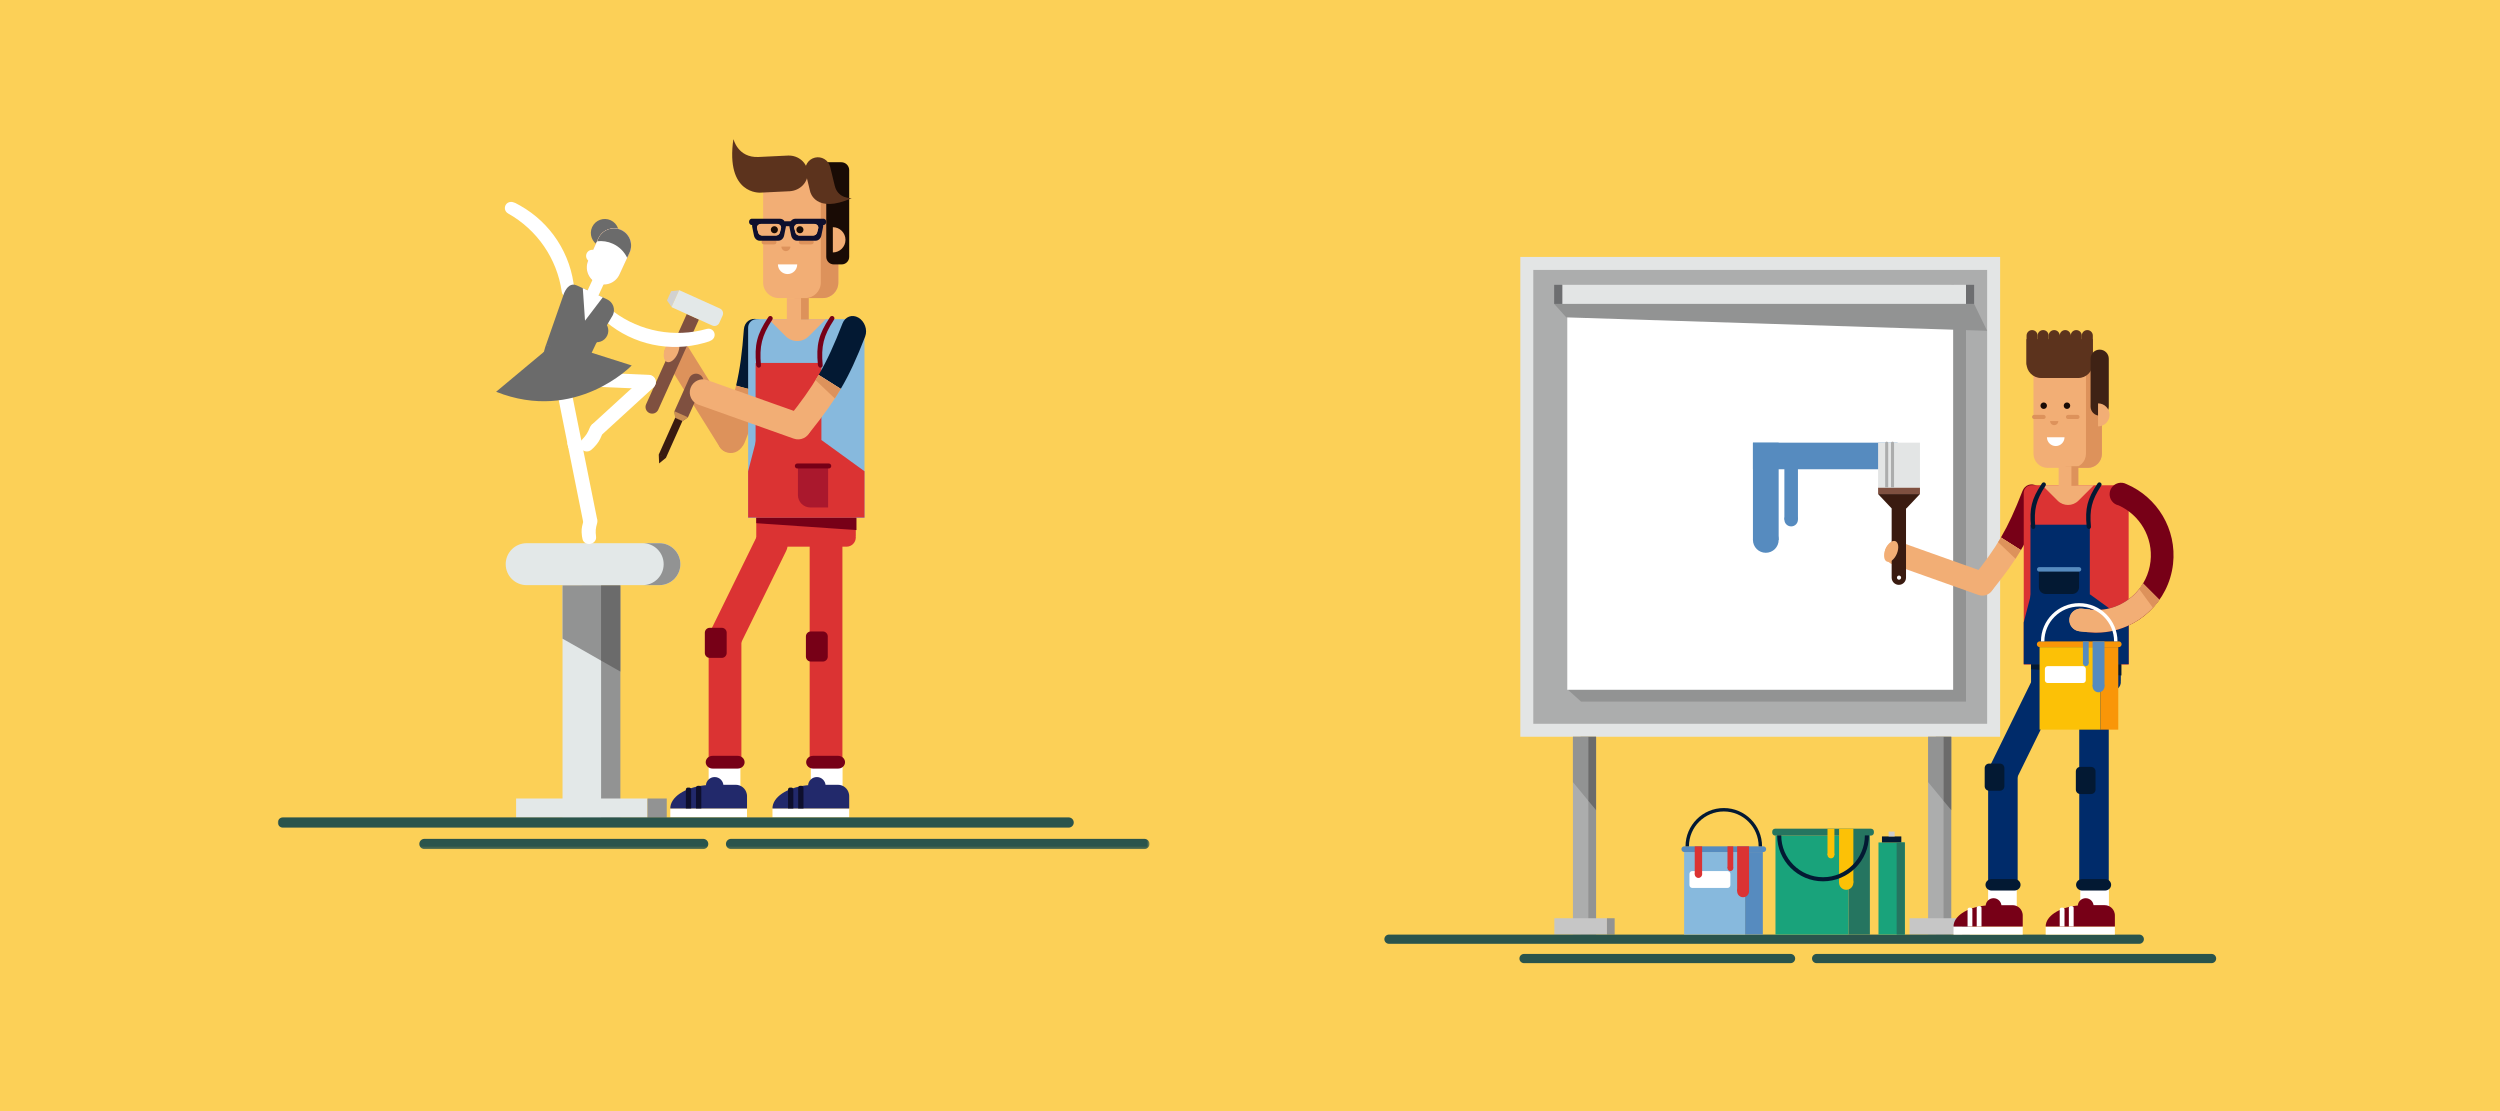 <svg xmlns="http://www.w3.org/2000/svg" xmlns:xlink="http://www.w3.org/1999/xlink" width="1080" height="480" viewBox="0 0 1080 480">
    <defs>
        <path id="mdrg7wikma" d="M0 306.806L376.582 306.806 376.582 0 0 0z"/>
    </defs>
    <g fill="none" fill-rule="evenodd">
        <g>
            <path fill="#FCD057" d="M0 0H1080V480H0z"/>
            <g>
                <path fill="#E3E5E5" d="M89.775 207.277L297.052 207.277 297.052 0 89.775 0z" transform="translate(567 111)"/>
                <path fill="#ACADAD" d="M95.383 201.671L291.444 201.671 291.444 5.61 95.383 5.61z" transform="translate(567 111)"/>
                <path fill="#929393" d="M282.311 192.078L115.994 192.078 110.527 187.141 110.527 20.294 277.056 12.041 282.311 20.294z" transform="translate(567 111)"/>
                <path fill="#FFF" d="M110.067 186.985L276.76 186.985 276.76 20.292 110.067 20.292z" transform="translate(567 111)"/>
                <path fill="#E3E5E5" d="M107.902 20.294L282.31 20.294 282.31 12.041 107.902 12.041z" transform="translate(567 111)"/>
                <path fill="#929393" d="M285.82 20.294L104.395 20.294 109.626 26.103 291.445 31.908z" transform="translate(567 111)"/>
                <path fill="#6D6E70" d="M104.394 20.294L107.902 20.294 107.902 12.041 104.394 12.041zM282.312 20.294L285.821 20.294 285.821 12.041 282.312 12.041z" transform="translate(567 111)"/>
                <path fill="#929393" d="M115.84 292.738L122.513 292.738 122.513 207.279 115.84 207.279z" transform="translate(567 111)"/>
                <path fill="#ACADAD" d="M112.504 292.738L119.177 292.738 119.177 207.279 112.504 207.279z" transform="translate(567 111)"/>
                <path fill="#929393" d="M119.169 207.278L119.169 234.961 115.836 230.914 112.503 226.89 112.503 207.278z" transform="translate(567 111)"/>
                <path fill="#6B6B6B" d="M122.503 207.278L122.503 238.987 119.169 234.961 119.169 207.278z" transform="translate(567 111)"/>
                <path fill="#C6C6C6" d="M104.472 292.738L127.199 292.738 127.199 285.682 104.472 285.682z" transform="translate(567 111)"/>
                <path fill="#929393" d="M127.199 292.738L130.536 292.738 130.536 285.682 127.199 285.682zM269.28 292.738L275.953 292.738 275.953 207.279 269.28 207.279z" transform="translate(567 111)"/>
                <path fill="#ACADAD" d="M265.942 292.738L272.615 292.738 272.615 207.279 265.942 207.279z" transform="translate(567 111)"/>
                <path fill="#929393" d="M272.608 207.278L272.608 234.961 269.275 230.914 265.941 226.89 265.941 207.278z" transform="translate(567 111)"/>
                <path fill="#6B6B6B" d="M275.941 207.278L275.941 238.987 272.608 234.961 272.608 207.278z" transform="translate(567 111)"/>
                <path fill="#C6C6C6" d="M257.912 292.738L280.639 292.738 280.639 285.682 257.912 285.682z" transform="translate(567 111)"/>
                <path fill="#929393" d="M280.637 292.738L283.974 292.738 283.974 285.682 280.637 285.682z" transform="translate(567 111)"/>
                <path fill="#2A544C" d="M33.04 296.724h324.128c1.1 0 1.993-.891 1.993-1.993s-.894-1.993-1.993-1.993H33.04c-1.102 0-1.993.891-1.993 1.993s.891 1.993 1.993 1.993M217.78 305.084h170.609c1.102 0 1.996-.892 1.996-1.993 0-1.102-.894-1.994-1.996-1.994H217.78c-1.1 0-1.993.892-1.993 1.994 0 1.101.893 1.993 1.993 1.993M91.387 305.084h115.131c1.102 0 1.994-.892 1.994-1.993 0-1.102-.892-1.994-1.994-1.994H91.387c-1.1 0-1.994.892-1.994 1.994 0 1.101.894 1.993 1.994 1.993" transform="translate(567 111)"/>
                <path fill="#19A37B" d="M200.009 292.738L231.597 292.738 231.597 249.973 200.009 249.973z" transform="translate(567 111)"/>
                <path fill="#257560" d="M231.597 292.738L240.791 292.738 240.791 249.973 231.597 249.973zM241.283 249.973h-41.441c-.684 0-1.24-.556-1.24-1.24v-.496c0-.684.556-1.238 1.24-1.238h41.44c.685 0 1.24.554 1.24 1.238v.496c0 .684-.555 1.24-1.24 1.24" transform="translate(567 111)"/>
                <path fill="#FCC106" d="M227.484 270.31L233.651 270.31 233.651 246.997 227.484 246.997z" transform="translate(567 111)"/>
                <path fill="#FCC106" d="M233.652 270.311c0-1.703-1.381-3.084-3.084-3.084-1.702 0-3.083 1.38-3.083 3.084 0 1.702 1.381 3.083 3.083 3.083 1.703 0 3.084-1.381 3.084-3.083M222.474 258.319L225.467 258.319 225.467 246.999 222.474 246.999z" transform="translate(567 111)"/>
                <path fill="#FCC106" d="M225.467 258.32c0-.827-.671-1.498-1.496-1.498-.829 0-1.498.671-1.498 1.498s.669 1.496 1.498 1.496c.825 0 1.496-.669 1.496-1.496" transform="translate(567 111)"/>
                <path fill="#031933" d="M238.618 249.903c0 9.957-8.1 18.056-18.056 18.056-9.956 0-18.058-8.1-18.058-18.056h-1.77c0 10.933 8.893 19.829 19.828 19.829 10.933 0 19.829-8.896 19.829-19.829h-1.773z" transform="translate(567 111)"/>
                <path fill="#87B9DD" d="M160.542 292.738L186.877 292.738 186.877 257.085 160.542 257.085z" transform="translate(567 111)"/>
                <path fill="#568BBF" d="M186.877 292.738L194.543 292.738 194.543 257.085 186.877 257.085z" transform="translate(567 111)"/>
                <path fill="#FFF" d="M179.28 272.598h-15.197c-.684 0-1.24-.556-1.24-1.24v-4.827c0-.684.556-1.238 1.24-1.238h15.197c.683 0 1.24.554 1.24 1.238v4.827c0 .684-.557 1.24-1.24 1.24" transform="translate(567 111)"/>
                <path fill="#568BBF" d="M194.747 257.086H160.61c-.684 0-1.24-.557-1.24-1.24 0-.687.556-1.24 1.24-1.24h34.136c.684 0 1.24.553 1.24 1.24 0 .683-.556 1.24-1.24 1.24" transform="translate(567 111)"/>
                <path fill="#DB3333" d="M183.451 274.04L188.591 274.04 188.591 254.605 183.451 254.605z" transform="translate(567 111)"/>
                <path fill="#DB3333" d="M188.591 274.04c0-1.418-1.151-2.57-2.569-2.57-1.422 0-2.571 1.152-2.571 2.57 0 1.42 1.15 2.57 2.571 2.57 1.418 0 2.57-1.15 2.57-2.57M165.124 266.674L168.317 266.674 168.317 254.607 165.124 254.607z" transform="translate(567 111)"/>
                <path fill="#DB3333" d="M168.317 266.674c0-.881-.715-1.596-1.596-1.596-.883 0-1.597.715-1.597 1.596 0 .88.714 1.595 1.597 1.595.881 0 1.596-.715 1.596-1.595M179.271 264.044L181.767 264.044 181.767 254.607 179.271 254.607z" transform="translate(567 111)"/>
                <path fill="#DB3333" d="M181.767 264.044c0-.688-.558-1.247-1.249-1.247-.688 0-1.246.559-1.246 1.247 0 .688.558 1.25 1.246 1.25.69 0 1.25-.562 1.25-1.25" transform="translate(567 111)"/>
                <path fill="#031933" d="M162.626 254.606c0-8.303 6.753-15.054 15.053-15.054 8.301 0 15.054 6.751 15.054 15.054h1.476c0-9.116-7.415-16.532-16.53-16.532-9.116 0-16.532 7.416-16.532 16.532h1.479z" transform="translate(567 111)"/>
                <path fill="#568BBF" d="M190.269 91.721L252.767 91.721 252.767 80.234 190.269 80.234z" transform="translate(567 111)"/>
                <path fill="#568BBF" d="M190.269 122.251L201.381 122.251 201.381 80.234 190.269 80.234z" transform="translate(567 111)"/>
                <path fill="#568BBF" d="M201.382 122.251c0-3.07-2.487-5.556-5.557-5.556-3.069 0-5.556 2.487-5.556 5.556 0 3.07 2.487 5.554 5.556 5.554 3.07 0 5.557-2.485 5.557-5.554M203.851 113.476L209.712 113.476 209.712 91.316 203.851 91.316z" transform="translate(567 111)"/>
                <path fill="#568BBF" d="M209.713 113.475c0-1.62-1.312-2.93-2.93-2.93-1.62 0-2.931 1.31-2.931 2.93 0 1.619 1.311 2.93 2.93 2.93 1.62 0 2.93-1.311 2.93-2.93" transform="translate(567 111)"/>
                <path fill="#F2AE75" d="M247.483 126.307c.944-2.651 3.857-4.034 6.509-3.09l37.114 13.211c2.651.942 4.034 3.857 3.093 6.509-.946 2.65-3.86 4.034-6.509 3.088l-37.116-13.21c-2.65-.943-4.035-3.856-3.09-6.508" transform="translate(567 111)"/>
                <path fill="#770017" d="M315.519 106.242c1.026-2.643-.206-5.96-2.643-7.364-2.44-1.405-5.16-.366-6.186 2.275-3.214 8.28-5.942 14.311-9.294 20.054l8.616 5.446c3.45-5.851 6.223-11.963 9.507-20.411" transform="translate(567 111)"/>
                <path fill="#F2AE75" d="M297.396 121.207c-3.167 5.426-6.894 10.595-12.136 17.147-1.773 2.212-1.306 5.088 1.132 6.495 2.437 1.403 5.924.805 7.696-1.409 5.128-6.407 8.803-11.49 11.924-16.787l-8.616-5.446z" transform="translate(567 111)"/>
                <path fill="#DD925B" d="M297.396 121.207L306.012 126.653 303.699 130.384 296.179 123.233z" transform="translate(567 111)"/>
                <path fill="#F2AE75" d="M317.572 91.126h17.353c3.374 0 6.108-2.733 6.108-6.106V49.88c0-3.372-2.734-6.105-6.108-6.105h-17.353c-3.372 0-6.108 2.733-6.108 6.106v35.14c0 3.372 2.736 6.105 6.108 6.105" transform="translate(567 111)"/>
                <path fill="#FFF" d="M324.87 77.897c0 2.095-1.7 3.794-3.792 3.794-2.096 0-3.795-1.7-3.795-3.794h7.587z" transform="translate(567 111)"/>
                <path fill="#DD925B" d="M322.193 70.894c0 .978-.795 1.773-1.773 1.773-.98 0-1.775-.795-1.775-1.773h3.548zM341.032 49.881v35.143c0 3.372-2.729 6.103-6.101 6.103h-6.896c3.37 0 6.101-2.731 6.101-6.103V49.88c0-3.374-2.731-6.103-6.101-6.103h6.896c3.372 0 6.101 2.729 6.101 6.103" transform="translate(567 111)"/>
                <path fill="#DD925B" d="M330.477 70.015h-4.098c-.495 0-.894-.403-.894-.894 0-.496.399-.894.894-.894h4.098c.495 0 .896.398.896.894 0 .49-.4.894-.896.894M315.838 70.015h-4.097c-.496 0-.894-.403-.894-.894 0-.496.398-.894.894-.894h4.097c.496 0 .894.398.894.894 0 .49-.398.894-.894.894" transform="translate(567 111)"/>
                <path fill="#190B05" d="M324.532 64.261c0 .775.627 1.403 1.402 1.403.775 0 1.403-.628 1.403-1.403 0-.773-.628-1.4-1.403-1.4s-1.402.627-1.402 1.4M314.479 64.261c0 .775.628 1.403 1.402 1.403.775 0 1.403-.628 1.403-1.403 0-.773-.628-1.4-1.403-1.4-.774 0-1.402.627-1.402 1.4" transform="translate(567 111)"/>
                <path fill="#5C331D" d="M330.783 52.3h-16.02c-3.488 0-6.317-2.83-6.317-6.316V35.519h28.653v10.465c0 3.487-2.827 6.316-6.316 6.316" transform="translate(567 111)"/>
                <path fill="#5C331D" d="M310.86 48.48c-1.316 0-2.385-1.067-2.385-2.387V33.978c0-1.318 1.07-2.385 2.385-2.385 1.318 0 2.387 1.067 2.387 2.385v12.115c0 1.32-1.069 2.387-2.387 2.387" transform="translate(567 111)"/>
                <path fill="#5C331D" d="M315.63 48.48c-1.315 0-2.384-1.067-2.384-2.387V33.978c0-1.318 1.069-2.385 2.385-2.385 1.318 0 2.387 1.067 2.387 2.385v12.115c0 1.32-1.07 2.387-2.387 2.387" transform="translate(567 111)"/>
                <path fill="#5C331D" d="M320.403 48.48c-1.319 0-2.386-1.067-2.386-2.387V33.978c0-1.318 1.067-2.385 2.386-2.385 1.315 0 2.385 1.067 2.385 2.385v12.115c0 1.32-1.07 2.387-2.385 2.387M325.173 48.48c-1.318 0-2.385-1.067-2.385-2.387V33.978c0-1.318 1.067-2.385 2.385-2.385 1.316 0 2.385 1.067 2.385 2.385v12.115c0 1.32-1.069 2.387-2.385 2.387M329.944 48.48c-1.318 0-2.385-1.067-2.385-2.387V33.978c0-1.318 1.067-2.385 2.385-2.385 1.316 0 2.385 1.067 2.385 2.385v12.115c0 1.32-1.07 2.387-2.385 2.387" transform="translate(567 111)"/>
                <path fill="#5C331D" d="M334.715 48.48c-1.319 0-2.386-1.067-2.386-2.387V33.978c0-1.318 1.067-2.385 2.386-2.385 1.316 0 2.385 1.067 2.385 2.385v12.115c0 1.32-1.07 2.387-2.385 2.387" transform="translate(567 111)"/>
                <path fill="#3F2215" d="M340.062 68.581c-2.17 0-3.933-1.76-3.933-3.932v-20.68c0-2.173 1.762-3.932 3.933-3.932 2.173 0 3.933 1.76 3.933 3.932v20.68c0 2.173-1.76 3.932-3.933 3.932" transform="translate(567 111)"/>
                <path fill="#F2AE75" d="M344.325 68.226c0 2.743-2.223 4.968-4.968 4.968v-9.937c2.745 0 4.968 2.225 4.968 4.97" transform="translate(567 111)"/>
                <path fill="#5C331D" d="M324.036 101.597L329.991 101.597 329.991 95.641 324.036 95.641z" transform="translate(567 111)"/>
                <path fill="#DB3333" d="M307.253 176.064h45.328v-71.392c0-3.342-2.71-6.052-6.052-6.052H310.56c-1.827 0-3.307 1.479-3.307 3.305v74.14z" transform="translate(567 111)"/>
                <path fill="#002B6A" d="M310.418 183.167h.041c-.028.156-.04.32-.04.487 0 .997.404 1.898 1.06 2.554.654.656 1.556 1.06 2.554 1.06h31.551c1.994 0 3.615-1.62 3.615-3.614 0-.167-.013-.331-.041-.487h.04v-7.23h-38.78v7.23z" transform="translate(567 111)"/>
                <path fill="#F2AE75" d="M337.544 98.62H315.226l6.669 6.666c2.48 2.48 6.502 2.48 8.982 0l6.667-6.666z" transform="translate(567 111)"/>
                <path fill="#DD925B" d="M325.35 98.738L330.878 98.738 330.878 90.403 325.35 90.403z" transform="translate(567 111)"/>
                <path fill="#F2AE75" d="M322.333 101.597L327.861 101.597 327.861 90.403 322.333 90.403z" transform="translate(567 111)"/>
                <path fill="#FFF" d="M291.873 283.288L304.24 283.288 304.24 272.602 291.873 272.602zM276.927 292.738L306.814 292.738 306.814 289.249 276.927 289.249z" transform="translate(567 111)"/>
                <path fill="#770017" d="M306.82 284.47v4.78h-29.897c0-4.439 5.64-8.103 13.173-8.99 1.145-.146 2.348-.23 3.552-.23h8.762c2.09 0 3.867 1.46 4.296 3.465.084.314.115.63.115.974" transform="translate(567 111)"/>
                <path fill="#770017" d="M290.798 280.434c0-1.885 1.528-3.415 3.413-3.415 1.887 0 3.415 1.53 3.415 3.415h-6.828z" transform="translate(567 111)"/>
                <path fill="#FFF" d="M289.01 289.248h-2.073v-8.03c0-.433.35-.783.784-.783h.506c.433 0 .784.35.784.783v8.03zM285.06 289.248h-2.074v-7.35c0-.431.351-.782.784-.782h.506c.433 0 .784.351.784.782v7.35z" transform="translate(567 111)"/>
                <path fill="#002B6A" d="M295.37 228.867c-3.163-1.551-4.468-5.372-2.918-8.534l18.134-36.956c1.552-3.164 5.374-4.467 8.536-2.915 3.163 1.551 4.468 5.372 2.916 8.534l-18.134 36.956c-1.55 3.162-5.372 4.467-8.535 2.915" transform="translate(567 111)"/>
                <path fill="#002B6A" d="M304.627 269.986h-12.755v-46.614c0-3.524 2.854-6.376 6.378-6.376 3.522 0 6.377 2.852 6.377 6.376v46.614z" transform="translate(567 111)"/>
                <path fill="#031933" d="M293.41 273.719h9.785c1.482 0 2.684-1.113 2.684-2.483 0-1.372-1.202-2.485-2.684-2.485h-9.786c-1.483 0-2.682 1.113-2.682 2.485 0 1.37 1.2 2.483 2.682 2.483" transform="translate(567 111)"/>
                <path fill="#002B6A" d="M337.237 276.025h.738c3.32 0 6.009-2.509 6.009-5.606v-85.786c0-3.096-2.688-5.604-6.009-5.604h-.738c-3.318 0-6.008 2.508-6.008 5.604v85.786c0 3.097 2.69 5.606 6.008 5.606" transform="translate(567 111)"/>
                <path fill="#FFF" d="M331.679 283.288L344.049 283.288 344.049 272.602 331.679 272.602zM316.736 292.738L346.623 292.738 346.623 289.249 316.736 289.249z" transform="translate(567 111)"/>
                <path fill="#770017" d="M346.629 284.47v4.78H316.73c0-4.439 5.64-8.103 13.173-8.99 1.145-.146 2.348-.23 3.552-.23h8.761c2.091 0 3.868 1.46 4.297 3.465.086.314.115.63.115.974" transform="translate(567 111)"/>
                <path fill="#770017" d="M330.605 280.434c0-1.885 1.53-3.415 3.416-3.415 1.885 0 3.413 1.53 3.413 3.415h-6.829z" transform="translate(567 111)"/>
                <path fill="#FFF" d="M328.818 289.248h-2.073v-8.03c0-.433.35-.783.783-.783h.507c.433 0 .783.35.783.783v8.03zM324.868 289.248h-2.074v-7.35c0-.431.35-.782.784-.782h.506c.433 0 .784.351.784.782v7.35z" transform="translate(567 111)"/>
                <path fill="#031933" d="M331.692 232.023h4.656c1.067 0 1.928-.863 1.928-1.93v-7.868c0-1.067-.861-1.931-1.928-1.931h-4.656c-1.065 0-1.929.864-1.929 1.93v7.869c0 1.067.864 1.93 1.929 1.93M332.542 273.719h9.785c1.483 0 2.684-1.113 2.684-2.483 0-1.372-1.201-2.485-2.684-2.485h-9.785c-1.483 0-2.682 1.113-2.682 2.485 0 1.37 1.199 2.483 2.682 2.483M292.312 230.594h4.656c1.067 0 1.928-.863 1.928-1.93v-7.868c0-1.067-.861-1.93-1.928-1.93h-4.656c-1.065 0-1.929.863-1.929 1.93v7.868c0 1.067.864 1.93 1.929 1.93M349.46 180.804L310.417 178.117 310.417 175.938 349.46 175.938z" transform="translate(567 111)"/>
                <path fill="#002B6A" d="M310.162 149.224L335.8 149.224 335.8 115.675 310.162 115.675z" transform="translate(567 111)"/>
                <path fill="#002B6A" d="M352.59 157.882L352.59 175.934 307.245 175.934 307.245 157.882 310.427 145.61 335.902 145.783z" transform="translate(567 111)"/>
                <path fill="#031933" d="M310.389 116.46c.015.205.1.404.216.567.048.077.1.134.152.194.047.078.12.141.199.184.078.04.136.078.22.098.462.114.936-.17 1.05-.63.026-.104.03-.214.015-.331l.005-.022c-.663-7.348.333-11.428 4.342-17.567.021-.082.078-.134.12-.214.057-.052.074-.115.094-.2.125-.503-.173-1.001-.678-1.129-.04-.01-.103-.026-.151-.015-.394-.03-.755.17-.913.53-.026.015-.037.059-.063.076-4.33 6.524-5.362 10.662-4.608 18.458M334.436 116.46c.015.205.1.404.214.567.047.077.102.134.154.194.045.078.12.141.199.184.078.04.136.078.22.098.461.114.933-.17 1.05-.63.026-.104.03-.214.015-.331l.005-.022c-.663-7.348.333-11.428 4.342-17.567.021-.082.077-.134.119-.214.058-.052.075-.115.095-.2.125-.503-.173-1.001-.678-1.129-.04-.01-.104-.026-.151-.015-.394-.03-.756.17-.914.53-.026.015-.036.059-.062.076-4.33 6.524-5.362 10.662-4.608 18.458" transform="translate(567 111)"/>
                <path fill="#770017" d="M335.864 152.365l-1.104 9.734c2.052.234 4.091.266 6.083.125 15.794-1.08 29.06-13.291 30.908-29.581 1.708-15.05-6.868-28.896-20.136-34.53l-.898-.366c-.277-.082-.556-.145-.855-.177-.58-.067-1.15-.028-1.693.106-1.985.459-3.547 2.128-3.79 4.258-.292 2.577 1.427 4.902 3.911 5.41 9.098 4.12 14.911 13.75 13.727 24.195-1.238 10.894-9.681 19.207-20.045 20.727-1.978.29-4.025.335-6.108.1" transform="translate(567 111)"/>
                <path fill="#F2AE75" d="M328.776 153.016c.972-.787 2.255-1.214 3.602-1.071l3.493.366-1.108 9.762-3.41-.358c-2.703-.283-4.655-2.697-4.371-5.4.14-1.344.811-2.515 1.794-3.299" transform="translate(567 111)"/>
                <path fill="#F2AE75" d="M331.364 161.708l3.396.368v.032c2.052.213 4.089.26 6.093.122 10.193-.706 19.3-6.048 24.993-14.128l-7.056-7.056c-3.612 6.002-9.764 10.195-16.82 11.22-1.974.289-4.01.336-6.106.107v-.063l-3.491-.366c-1.33-.136-2.632.275-3.61 1.072-.966.781-1.639 1.943-1.775 3.307-.293 2.708 1.651 5.11 4.376 5.385" transform="translate(567 111)"/>
                <path fill="#DD925B" d="M358.79 141.046l7.057 7.056c-.56.793-2.143 2.76-2.766 3.498l-5.963-8.155c.6-.764 1.166-1.559 1.673-2.399" transform="translate(567 111)"/>
                <path fill="#031933" d="M328.22 145.61h-11.48c-1.624 0-2.94-1.316-2.94-2.94v-7.703h17.36v7.704c0 1.623-1.317 2.939-2.94 2.939" transform="translate(567 111)"/>
                <path fill="#568BBF" d="M332.103 134.967c0-.537-.437-.974-.974-.974h-17.175c-.537 0-.972.437-.972.974 0 .537.435.974.972.974h17.175c.537 0 .974-.437.974-.974" transform="translate(567 111)"/>
                <path fill="#FCC106" d="M314.093 204.206L340.428 204.206 340.428 168.553 314.093 168.553z" transform="translate(567 111)"/>
                <path fill="#F99608" d="M340.428 204.206L348.094 204.206 348.094 168.553 340.428 168.553z" transform="translate(567 111)"/>
                <path fill="#FFF" d="M332.83 184.067h-15.198c-.684 0-1.24-.556-1.24-1.24V178c0-.684.556-1.238 1.24-1.238h15.197c.684 0 1.24.554 1.24 1.238v4.827c0 .684-.556 1.24-1.24 1.24" transform="translate(567 111)"/>
                <path fill="#F99608" d="M348.296 168.554h-34.135c-.684 0-1.24-.556-1.24-1.24 0-.686.556-1.24 1.24-1.24h34.135c.684 0 1.24.554 1.24 1.24 0 .684-.556 1.24-1.24 1.24" transform="translate(567 111)"/>
                <path fill="#568BBF" d="M337.002 185.509L342.142 185.509 342.142 166.074 337.002 166.074z" transform="translate(567 111)"/>
                <path fill="#568BBF" d="M342.141 185.509c0-1.418-1.151-2.57-2.57-2.57-1.42 0-2.57 1.152-2.57 2.57 0 1.42 1.15 2.569 2.57 2.569 1.419 0 2.57-1.15 2.57-2.57M332.822 175.514L335.318 175.514 335.318 166.077 332.822 166.077z" transform="translate(567 111)"/>
                <path fill="#568BBF" d="M335.318 175.513c0-.689-.558-1.25-1.249-1.25-.69 0-1.247.561-1.247 1.25 0 .688.557 1.249 1.247 1.249.69 0 1.249-.561 1.249-1.25" transform="translate(567 111)"/>
                <path fill="#FFF" d="M316.175 166.075c0-8.303 6.753-15.054 15.054-15.054 8.3 0 15.053 6.751 15.053 15.054h1.479c0-9.117-7.416-16.532-16.532-16.532-9.115 0-16.532 7.415-16.532 16.532h1.478z" transform="translate(567 111)"/>
                <path fill="#7F5040" d="M244.339 102.413L262.421 102.413 262.421 99.591 244.339 99.591z" transform="translate(567 111)"/>
                <path fill="#E3E5E5" d="M244.339 99.591L262.421 99.591 262.421 80.234 244.339 80.234z" transform="translate(567 111)"/>
                <path fill="#3A1B10" d="M262.425 102.422l-5.863 6.217h-.163v29.908c0 1.714-1.376 3.108-3.093 3.108-1.716 0-3.108-1.394-3.108-3.108V108.64l-5.866-6.217h18.093z" transform="translate(567 111)"/>
                <path fill="#ACADAD" d="M248.046 79.793c-.363 0-.66.296-.66.66V99.59h1.32V80.453c0-.364-.296-.66-.66-.66M250.567 79.793c-.364 0-.66.296-.66.66V99.59h1.32V80.453c0-.364-.296-.66-.66-.66" transform="translate(567 111)"/>
                <path fill="#FFF" d="M254.277 138.537c0 .496-.403.899-.899.899-.495 0-.898-.403-.898-.899 0-.495.403-.898.898-.898.496 0 .899.403.899.898" transform="translate(567 111)"/>
                <path fill="#F2AE75" d="M247.541 126.178c-1.02 2.438-.75 4.873.6 5.435 1.348.563 3.27-.956 4.288-3.396 1.02-2.437.75-4.872-.6-5.435-1.348-.562-3.268.957-4.288 3.396" transform="translate(567 111)"/>
                <path fill="#19A37B" d="M244.506 292.738L255.869 292.738 255.869 252.941 244.506 252.941z" transform="translate(567 111)"/>
                <path fill="#031933" d="M246.006 252.941L254.371 252.941 254.371 250.332 246.006 250.332z" transform="translate(567 111)"/>
                <path fill="#CCC" d="M248.882 250.332L251.492 250.332 251.492 248.248 248.882 248.248z" transform="translate(567 111)"/>
                <path fill="#257560" d="M252.352 292.738L255.869 292.738 255.869 252.941 252.352 252.941z" transform="translate(567 111)"/>
            </g>
            <g transform="translate(120 60)">
                <path fill="#DD925B" d="M169.571 88.204c2.65-1.652 6.132-.843 7.783 1.804l23.112 37.068c1.652 2.648.843 6.132-1.804 7.784-2.648 1.648-6.132.842-7.784-1.808l-23.112-37.065c-1.648-2.647-.844-6.135 1.805-7.783"/>
                <path fill="#031933" d="M212.361 84.841c.233-3.134-2.148-6.252-5.186-6.952-3.041-.699-5.592 1.284-5.825 4.418-.73 9.818-1.666 17.1-3.36 24.274l10.9 2.983c1.762-7.32 2.725-14.698 3.471-24.723"/>
                <path fill="#DD925B" d="M197.99 106.58c-1.604 6.783-3.882 13.47-7.32 22.117-1.16 2.92.266 5.82 3.306 6.52 3.041.7 6.545-1.065 7.704-3.986 3.363-8.455 5.614-15.038 7.21-21.667l-10.9-2.983z"/>
                <path fill="#7F5040" d="M160.555 118.439c-1.45-.653-2.093-2.354-1.44-3.804l17.577-38.974 5.242 2.367-17.575 38.971c-.653 1.45-2.355 2.093-3.804 1.44"/>
                <path fill="#D1D1D1" d="M170.211 65.772L169.93 65.808 168.145 69.77 168.303 70.005 170.113 72.59 173.348 65.416z"/>
                <path fill="#E3E8E8" d="M191.016 73.278l-17.476-7.881-.044.002-.148.017-3.236 7.174.087.124.026.032 17.477 7.881c1.16.523 2.52.007 3.043-1.152l1.421-3.153c.523-1.16.007-2.52-1.15-3.044"/>
                <path fill="#F2AE75" d="M167.401 90.32c-1.128 2.702-.83 5.402.665 6.029 1.497.624 3.626-1.061 4.757-3.766 1.128-2.705.83-5.402-.668-6.026-1.495-.627-3.624 1.058-4.754 3.763"/>
                <mask id="nl70gt497b" fill="#fff">
                    <use xlink:href="#mdrg7wikma"/>
                </mask>
                <path fill="#929393" d="M131.34 293.237L148.003 293.237 148.003 192.876 131.34 192.876z" mask="url(#nl70gt497b)"/>
                <path fill="#E3E8E8" d="M123.01 293.237L139.673 293.237 139.673 192.876 123.01 192.876z" mask="url(#nl70gt497b)"/>
                <path fill="#929393" d="M139.653 192.874L139.653 225.385 131.33 220.63 123.007 215.905 123.007 192.874z" mask="url(#nl70gt497b)"/>
                <path fill="#6B6B6B" d="M147.976 192.874L147.976 230.113 139.653 225.385 139.653 192.874z" mask="url(#nl70gt497b)"/>
                <path fill="#E3E8E8" d="M102.958 293.237L159.703 293.237 159.703 284.952 102.958 284.952z" mask="url(#nl70gt497b)"/>
                <path fill="#929393" d="M159.703 293.237L168.036 293.237 168.036 284.952 159.703 284.952z" mask="url(#nl70gt497b)"/>
                <path fill="#E3E8E8" d="M164.86 192.784h-57.338c-5.006 0-9.062-4.058-9.062-9.065 0-5.004 4.056-9.062 9.062-9.062h57.338c5.004 0 9.063 4.058 9.063 9.062 0 5.007-4.059 9.065-9.063 9.065" mask="url(#nl70gt497b)"/>
                <path fill="#929393" d="M164.86 174.656h-7.221c5.006 0 9.065 4.059 9.065 9.063 0 5.006-4.059 9.064-9.065 9.064h7.221c5.004 0 9.063-4.058 9.063-9.064 0-5.004-4.059-9.063-9.063-9.063" mask="url(#nl70gt497b)"/>
                <path fill="#FFF" d="M131.41 171.673l.257 1.286c.34 1.43 1.872 2.314 3.44 2.002 1.065-.216 1.888-.922 2.246-1.803.053-.134.09-.278.115-.417.062-.295.065-.615.024-.95-.007-.034-.012-.06-.007-.097l-.005-.024c-.269-2.217-.175-3.415.478-5.635.436-1.548-.286-2.805-1.966-2.86-.312-.01-.626.016-.948.08-1.414.284-2.82 1.278-3.19 2.557-.645 2.254-.739 3.451-.453 5.74l.029.142-.02-.021z" mask="url(#nl70gt497b)"/>
                <path fill="#F2AE75" d="M137.469 172.741c.08-.336.089-.693.017-1.048-.005.038 0 .062.007.098.038.336.036.655-.024.95" mask="url(#nl70gt497b)"/>
                <path fill="#FFF" d="M132.024 165.926L138.039 164.718 131.071 130 125.059 131.207z" mask="url(#nl70gt497b)"/>
                <path fill="#FFF" d="M125.523 133.527L131.537 132.32 126.72 108.315 120.706 109.522z" mask="url(#nl70gt497b)"/>
                <path fill="#FFF" d="M136.492 133.363l-1.054.965c-1.214 1.041-3.048.924-4.128-.257-.734-.804-.948-1.889-.662-2.858.043-.15.105-.296.177-.43.142-.29.348-.569.603-.835.028-.029.048-.046.07-.082.009-.01.009-.01.018-.017 1.676-1.764 2.381-2.856 3.3-5.155.656-1.593 2.07-2.265 3.485-1.339.26.17.502.374.725.617.972 1.065 1.474 2.738.94 4.06-.945 2.326-1.653 3.418-3.386 5.233l-.117.105.029-.007z" mask="url(#nl70gt497b)"/>
                <path fill="#F2AE75" d="M130.824 130.782c.154-.336.382-.65.672-.916-.021.036-.038.055-.07.081-.251.267-.458.545-.602.835" mask="url(#nl70gt497b)"/>
                <path fill="#FFF" d="M139.752 128.03l-4.14-4.523 22.512-20.6c1.25-1.144 3.187-1.058 4.332.193 1.145 1.248 1.056 3.187-.192 4.332l-22.512 20.599z" mask="url(#nl70gt497b)"/>
                <path fill="#FFF" d="M129.77 103.65c.074-1.692 1.51-3.002 3.201-2.928l27.42 1.217c1.692.074 3.005 1.507 2.928 3.199-.077 1.692-1.507 3.002-3.199 2.928l-27.42-1.217c-1.692-.074-3.005-1.507-2.93-3.199M99.493 32.22c12.543 7.034 21.106 19.51 23.163 33.676.019.099.026.204.045.303.072.345.209.665.413.97.845 1.262 2.556 1.6 3.82.753.752-.502 1.172-1.289 1.222-2.129 0 0-.007-.012-.002-.029-.014-.256-.034-.496-.072-.741-1.337-15.235-10.166-28.795-23.446-36.25-.657-.365-1.312-.73-1.999-1.075-.259-.127-.554-.214-.85-.3-.367-.146-.77-.209-1.173-.175-.46.024-.922.158-1.325.43-1.231.823-1.555 2.479-.741 3.7.25.37.59.665.957.86l-.012.007zM185.312 82.091c-13.84 3.895-28.718 1.128-40.19-7.435-.082-.058-.164-.125-.248-.183-.295-.192-.614-.324-.976-.393-1.493-.295-2.94.674-3.236 2.167-.175.888.084 1.742.641 2.371 0 0 .012.005.024.02.192.17.375.328.574.475 11.719 9.828 27.552 13.168 42.21 9.05.726-.206 1.448-.41 2.175-.653.274-.093.543-.24.812-.389.364-.153.693-.396.957-.705.307-.341.538-.763.631-1.239.286-1.454-.652-2.856-2.092-3.141-.437-.087-.886-.053-1.284.067l.002-.012z" mask="url(#nl70gt497b)"/>
                <path fill="#6B6B6B" d="M135.798 38.112c-1.397 3.033-.07 6.624 2.961 8.02 3.034 1.4 6.624.073 8.024-2.961 1.396-3.031.07-6.624-2.962-8.02-3.034-1.398-6.626-.073-8.023 2.96" mask="url(#nl70gt497b)"/>
                <path fill="#F2AE75" d="M137.792 62.234c-3.708-1.707-5.328-6.096-3.619-9.802l4.359-9.46c1.708-3.709 6.096-5.329 9.804-3.62 3.705 1.706 5.323 6.096 3.616 9.802l-4.358 9.46c-1.709 3.708-6.096 5.326-9.802 3.62" mask="url(#nl70gt497b)"/>
                <path fill="#DD925B" d="M150.938 51.356l1.016-2.203c1.706-3.706.086-8.095-3.62-9.802-3.708-1.706-8.095-.088-9.804 3.62l-.583 1.267c2.259-.269 4.615.05 6.835 1.07 2.801 1.291 4.91 3.47 6.156 6.048" mask="url(#nl70gt497b)"/>
                <path fill="#F2AE75" d="M138.81 62.617c-.344-.101-.682-.23-1.018-.384-3.708-1.71-5.328-6.094-3.622-9.8l4.364-9.465c1.706-3.703 6.09-5.323 9.801-3.614.331.153.65.328.948.52-3.456-1.017-7.231.63-8.786 4.001l-4.359 9.463c-1.555 3.375-.35 7.313 2.672 9.279" mask="url(#nl70gt497b)"/>
                <path fill="#F2AE75" d="M140.258 44.425c-.25.547-.898.785-1.445.533-.545-.252-.785-.898-.53-1.445.25-.545.897-.785 1.442-.533.547.252.785.898.533 1.445" mask="url(#nl70gt497b)"/>
                <path fill="#FFF" d="M133.442 49.457c-.612 1.324-.033 2.896 1.294 3.506l2.213-4.802c-1.327-.61-2.897-.03-3.507 1.296" mask="url(#nl70gt497b)"/>
                <path fill="#6B6B6B" d="M115.906 88.91l7.822-22.377c1.176-2.554 2.92-4.397 5.474-3.221l13.073 6.024c2.556 1.176 3.672 4.2 2.494 6.753l-7.354 12.483-3.977 8.414-.012.072-17.57-8.097.05-.05z" mask="url(#nl70gt497b)"/>
                <path fill="#FFF" d="M135.42 70.044L132.377 68.645 136.239 60.267 139.28 61.668z" mask="url(#nl70gt497b)"/>
                <path fill="#FFF" d="M137.082 70.809L134.039 69.41 137.901 61.032 140.939 62.433z" mask="url(#nl70gt497b)"/>
                <path fill="#FFF" d="M131.769 64.464L137.908 67.293 140.402 68.441 132.726 78.537z" mask="url(#nl70gt497b)"/>
                <path fill="#6B6B6B" d="M133.26 80.756c-1.155 2.506-.058 5.475 2.448 6.629 2.505 1.154 5.474.06 6.628-2.448 1.155-2.506.06-5.474-2.448-6.629-2.505-1.154-5.474-.057-6.628 2.448M115.855 88.962s-2.935 8.757-2.727 14.165l6.766 1.267s9.638-12.485 8.263-12.348c-1.375.137-12.302-3.084-12.302-3.084" mask="url(#nl70gt497b)"/>
                <path fill="#6B6B6B" d="M135.355 92.311l17.544 5.57s-24.156 25.054-58.575 11.367l20.604-17.201 20.427.264z" mask="url(#nl70gt497b)"/>
                <path fill="#FFF" d="M137.792 62.234c-3.708-1.707-5.328-6.096-3.619-9.802l4.359-9.46c1.708-3.709 6.096-5.329 9.804-3.62 3.705 1.706 5.323 6.096 3.616 9.802l-4.358 9.46c-1.709 3.708-6.096 5.326-9.802 3.62" mask="url(#nl70gt497b)"/>
                <path fill="#6B6B6B" d="M150.938 51.356l1.016-2.203c1.706-3.706.086-8.095-3.62-9.802-3.708-1.706-8.095-.088-9.804 3.62l-.583 1.267c2.259-.269 4.615.05 6.835 1.07 2.801 1.291 4.91 3.47 6.156 6.048" mask="url(#nl70gt497b)"/>
                <path fill="#F2AE75" d="M216.383 68.765h19.063c3.708 0 6.713-3.003 6.713-6.71V23.447c0-3.708-3.005-6.713-6.713-6.713h-19.063c-3.708 0-6.713 3.005-6.713 6.713v38.606c0 3.708 3.005 6.71 6.713 6.71" mask="url(#nl70gt497b)"/>
                <path fill="#5C331D" d="M221.801 81.175L228.406 81.175 228.406 74.573 221.801 74.573z" mask="url(#nl70gt497b)"/>
                <path fill="#87B9DD" d="M203.192 163.747h50.261V84.583c0-3.705-3.005-6.71-6.71-6.71H206.86c-2.024 0-3.668 1.641-3.668 3.667v82.207z" mask="url(#nl70gt497b)"/>
                <path fill="#DB3333" d="M206.703 171.621h.046c-.029.175-.046.355-.046.538 0 1.106.45 2.107 1.174 2.834.73.727 1.728 1.176 2.834 1.176h34.985c2.213 0 4.008-1.797 4.008-4.01 0-.183-.017-.363-.048-.538h.048v-8.016h-43v8.016z" mask="url(#nl70gt497b)"/>
                <path fill="#FFF" d="M224.399 54.228c0 2.302-1.865 4.167-4.167 4.167-2.301 0-4.169-1.865-4.169-4.167h8.336z" mask="url(#nl70gt497b)"/>
                <path fill="#DD925B" d="M221.457 46.533c0 1.077-.871 1.949-1.949 1.949-1.075 0-1.948-.872-1.948-1.95h3.897zM242.16 23.446v38.61c0 3.706-3.003 6.709-6.706 6.709h-7.577c3.706 0 6.706-3.003 6.706-6.708V23.446c0-3.706-3-6.706-6.706-6.706h7.577c3.703 0 6.706 3 6.706 6.706" mask="url(#nl70gt497b)"/>
                <path fill="#DD925B" d="M230.56 45.567h-4.502c-.545 0-.982-.441-.982-.984 0-.542.437-.981.982-.981h4.502c.545 0 .982.439.982.981 0 .543-.437.984-.982.984M214.475 45.567h-4.502c-.543 0-.982-.441-.982-.984 0-.542.44-.981.982-.981h4.502c.545 0 .984.439.984.981 0 .543-.44.984-.984.984" mask="url(#nl70gt497b)"/>
                <path fill="#0E0F2D" d="M224.914 36.73h6.79c.324 0 .628.08.885.211.154.067.286.156.401.257.418.37.629.914.475 1.474l-.504 1.874c-.199.703-.924 1.217-1.761 1.217h-5.782c-.84 0-1.562-.514-1.762-1.217l-.504-1.874c-.268-.994.6-1.942 1.762-1.942m-3.85 1.428l.713 3.538c.27 1.348 1.296 2.296 2.47 2.296h8.121c1.174 0 2.201-.948 2.47-2.296l.715-3.538c.065-.324.084-.648.055-.96h.18c.077 0 .144-.012.212-.022.542-.122.943-.67.943-1.327 0-.66-.4-1.205-.943-1.327-.01-.012-.02-.024-.039-.024h-12.42c-1.639 0-2.849 1.798-2.477 3.66" mask="url(#nl70gt497b)"/>
                <path fill="#F2AE75" d="M223.152 38.67l.504 1.875c.199.703.924 1.217 1.761 1.217h5.784c.836 0 1.56-.514 1.76-1.217l.506-1.874c.151-.557-.06-1.104-.475-1.471-.115-.101-.25-.19-.401-.257-.26-.135-.564-.214-.888-.214h-6.79c-1.161 0-2.028.948-1.761 1.942" mask="url(#nl70gt497b)"/>
                <path fill="#0E0F2D" d="M235.79 37.02h.17c.021 0 .04-.01.04-.022-.067.012-.134.022-.21.022M217.384 38.67l-.507 1.875c-.199.703-.924 1.217-1.761 1.217h-5.782c-.837 0-1.562-.514-1.761-1.217l-.507-1.874c-.149-.557.06-1.104.478-1.471.113-.101.247-.19.398-.257.26-.135.564-.214.888-.214h6.792c1.162 0 2.026.948 1.762 1.942m-.391-4.171h-12.42c-.02 0-.03.01-.039.021-.542.123-.943.67-.943 1.327 0 .66.4 1.205.943 1.328.067.012.132.024.209.024h.182c-.028.312-.01.633.058.96l.713 3.535c.266 1.349 1.296 2.299 2.467 2.299h8.124c1.171 0 2.2-.95 2.467-2.3l.715-3.534c.37-1.865-.837-3.66-2.476-3.66" mask="url(#nl70gt497b)"/>
                <path fill="#F2AE75" d="M217.384 38.67l-.507 1.875c-.199.703-.924 1.217-1.761 1.217h-5.782c-.837 0-1.562-.514-1.761-1.217l-.507-1.874c-.149-.557.06-1.104.478-1.471.113-.101.247-.19.398-.257.26-.135.564-.214.888-.214h6.792c1.162 0 2.026.948 1.762 1.942" mask="url(#nl70gt497b)"/>
                <path fill="#0E0F2D" d="M204.744 37.02h-.17c-.02 0-.039-.01-.039-.022.065.012.132.022.209.022M205.56 36.654h-.161c-.017 0-.036-.01-.036-.017.062.007.125.017.197.017M222.13 37.732h-3.12c-.024 0-.043-.02-.043-.043V35.62c0-.024.019-.043.043-.043h3.12c.024 0 .043.02.043.043v2.069c0 .024-.02.043-.043.043" mask="url(#nl70gt497b)"/>
                <path fill="#190B05" d="M224.028 39.246c0 .85.689 1.54 1.541 1.54.85 0 1.54-.69 1.54-1.54 0-.852-.69-1.54-1.54-1.54-.852 0-1.54.688-1.54 1.54M212.982 39.246c0 .85.691 1.54 1.543 1.54.85 0 1.539-.69 1.539-1.54 0-.852-.689-1.54-1.539-1.54-.852 0-1.543.688-1.543 1.54" mask="url(#nl70gt497b)"/>
                <path fill="#F2AE75" d="M236.78 77.874H212.035l7.395 7.392c2.75 2.75 7.207 2.75 9.96 0l7.392-7.392z" mask="url(#nl70gt497b)"/>
                <path fill="#5C331D" d="M208.461 23.224S193.31 24.232 196.833 0c0 0 1.85 8.256 10.882 7.816l12.79-.619c4.466-.12 8.215 3.127 8.419 7.323.204 4.2-3.219 7.77-7.676 8.083v.002l-.019.003c-.057.002-.11.019-.168.021-.14.007-.293.015-.434.007l-12.166.588z" mask="url(#nl70gt497b)"/>
                <path fill="#190B05" d="M243.587 54.228h-3.377c-1.805 0-3.269-1.464-3.269-3.268V10.083h6.497c1.886 0 3.415 1.531 3.415 3.42V50.96c0 1.804-1.461 3.268-3.266 3.268" mask="url(#nl70gt497b)"/>
                <path fill="#5C331D" d="M230.005 22.806s2.186 9.816 17.97 2.779c0 0-5.953.46-7.367-5.357l-2.004-8.237c-.766-2.86-3.68-4.596-6.566-3.895-2.89.703-4.668 3.583-4.035 6.47v.003l.003.012c.007.036.007.074.014.113.024.089.046.187.08.273l1.905 7.839z" mask="url(#nl70gt497b)"/>
                <path fill="#F2AE75" d="M245.249 43.6c0 3.015-2.446 5.458-5.458 5.458V38.143c3.012 0 5.458 2.443 5.458 5.458" mask="url(#nl70gt497b)"/>
                <path fill="#DD925B" d="M223.26 78.005L229.39 78.005 229.39 68.765 223.26 68.765z" mask="url(#nl70gt497b)"/>
                <path fill="#F2AE75" d="M219.912 81.175L226.044 81.175 226.044 68.765 219.912 68.765z" mask="url(#nl70gt497b)"/>
                <path fill="#FFF" d="M186.137 282.636L199.853 282.636 199.853 270.787 186.137 270.787zM169.567 293.117L202.706 293.117 202.706 289.248 169.567 289.248z" mask="url(#nl70gt497b)"/>
                <path fill="#22296B" d="M202.714 283.946v5.304h-33.151c0-4.922 6.254-8.988 14.604-9.972 1.272-.158 2.604-.254 3.938-.254h9.718c2.318 0 4.286 1.62 4.764 3.842.093.35.127.699.127 1.08" mask="url(#nl70gt497b)"/>
                <path fill="#22296B" d="M184.946 279.474c0-2.093 1.697-3.788 3.787-3.788s3.785 1.695 3.785 3.788h-7.572z" mask="url(#nl70gt497b)"/>
                <path fill="#0E0F2D" d="M182.966 289.247h-2.3v-8.904c0-.48.39-.869.867-.869h.564c.48 0 .869.389.869.869v8.904zM178.585 289.247h-2.299v-8.148c0-.48.389-.869.869-.869h.561c.48 0 .87.389.87.869v8.148z" mask="url(#nl70gt497b)"/>
                <path fill="#DB3333" d="M190.016 222.296c-3.507-1.72-4.952-5.956-3.233-9.463l20.107-40.98c1.72-3.506 5.957-4.953 9.466-3.233 3.506 1.721 4.95 5.96 3.23 9.466l-20.107 40.975c-1.719 3.509-5.957 4.956-9.463 3.235" mask="url(#nl70gt497b)"/>
                <path fill="#DB3333" d="M200.281 267.89h-14.145V216.2c0-3.904 3.168-7.07 7.075-7.07 3.905 0 7.07 3.166 7.07 7.07v51.69z" mask="url(#nl70gt497b)"/>
                <path fill="#770017" d="M187.843 272.026h10.85c1.645 0 2.977-1.234 2.977-2.753 0-1.521-1.332-2.755-2.976-2.755h-10.85c-1.645 0-2.974 1.234-2.974 2.755 0 1.52 1.33 2.753 2.973 2.753" mask="url(#nl70gt497b)"/>
                <path fill="#DB3333" d="M236.44 274.584h.822c3.676 0 6.66-2.784 6.66-6.216v-95.121c0-3.432-2.984-6.216-6.66-6.216h-.821c-3.68 0-6.663 2.784-6.663 6.216v95.121c0 3.432 2.984 6.216 6.663 6.216" mask="url(#nl70gt497b)"/>
                <path fill="#FFF" d="M230.278 282.636L243.991 282.636 243.991 270.787 230.278 270.787zM213.708 293.117L246.847 293.117 246.847 289.248 213.708 289.248z" mask="url(#nl70gt497b)"/>
                <path fill="#22296B" d="M246.854 283.946v5.304h-33.151c0-4.922 6.254-8.988 14.606-9.972 1.27-.158 2.604-.254 3.939-.254h9.717c2.319 0 4.287 1.62 4.762 3.842.094.35.127.699.127 1.08" mask="url(#nl70gt497b)"/>
                <path fill="#22296B" d="M229.088 279.474c0-2.093 1.695-3.788 3.785-3.788s3.785 1.695 3.785 3.788h-7.57z" mask="url(#nl70gt497b)"/>
                <path fill="#0E0F2D" d="M227.106 289.247h-2.3v-8.904c0-.48.39-.869.87-.869h.56c.48 0 .87.389.87.869v8.904zM222.725 289.247h-2.3v-8.148c0-.48.39-.869.87-.869h.561c.48 0 .869.389.869.869v8.148z" mask="url(#nl70gt497b)"/>
                <path fill="#770017" d="M230.293 225.795h5.16c1.183 0 2.141-.958 2.141-2.141v-8.724c0-1.183-.958-2.139-2.14-2.139h-5.16c-1.184 0-2.142.956-2.142 2.139v8.724c0 1.183.958 2.14 2.141 2.14M231.233 272.026h10.85c1.644 0 2.976-1.234 2.976-2.753 0-1.521-1.332-2.755-2.976-2.755h-10.85c-1.642 0-2.974 1.234-2.974 2.755 0 1.52 1.332 2.753 2.974 2.753M186.627 224.21h5.162c1.183 0 2.14-.957 2.14-2.14v-8.725c0-1.183-.957-2.138-2.14-2.138h-5.162c-1.181 0-2.141.955-2.141 2.138v8.724c0 1.184.96 2.141 2.14 2.141M249.995 169L206.703 166.021 206.703 163.604 249.995 163.604z" mask="url(#nl70gt497b)"/>
                <path fill="#DB3333" d="M206.419 133.985L234.847 133.985 234.847 96.785 206.419 96.785z" mask="url(#nl70gt497b)"/>
                <path fill="#DB3333" d="M253.464 143.584L253.464 163.6 203.186 163.6 203.186 143.584 206.714 129.976 234.962 130.168z" mask="url(#nl70gt497b)"/>
                <path fill="#770017" d="M206.67 97.654c.017.228.11.448.24.628.05.087.11.152.168.216.05.087.135.156.221.204.09.046.151.087.245.108.511.13 1.037-.184 1.164-.698.029-.115.034-.238.017-.365l.005-.024c-.735-8.15.37-12.672 4.814-19.478.024-.094.086-.151.134-.24.063-.055.082-.127.106-.221.137-.557-.194-1.111-.754-1.25-.045-.012-.115-.03-.168-.017-.436-.036-.84.187-1.012.588-.03.017-.041.062-.07.081-4.8 7.236-5.945 11.823-5.11 20.468M233.333 97.654c.02.228.113.448.24.628.053.087.11.152.168.216.053.087.134.156.223.204.087.046.149.087.243.108.513.13 1.036-.184 1.166-.698.026-.115.031-.238.014-.365l.008-.024c-.737-8.15.37-12.672 4.812-19.478.024-.094.086-.151.134-.24.065-.055.082-.127.106-.221.136-.557-.192-1.111-.754-1.25-.046-.012-.113-.03-.168-.017-.437-.036-.838.187-1.013.588-.029.017-.038.062-.07.081-4.797 7.236-5.944 11.823-5.109 20.468" mask="url(#nl70gt497b)"/>
                <path fill="#AA182D" d="M230.077 159.232h7.673v-17.928h-13.046v12.554c0 2.97 2.407 5.374 5.373 5.374" mask="url(#nl70gt497b)"/>
                <path fill="#770017" d="M223.367 141.304c0-.598.485-1.08 1.08-1.08h13.575c.595 0 1.08.482 1.08 1.08 0 .597-.485 1.08-1.08 1.08h-13.575c-.595 0-1.08-.483-1.08-1.08" mask="url(#nl70gt497b)"/>
                <path fill="#7F5040" d="M183.617 105.934l-6.27 14.033c-.049.108-.097.216-.155.305-.004.012-.012.026-.012.026l-2.148 1.514c-.124.024-.242.036-.362.048l-2.803-1.252c-.07-.096-.14-.192-.202-.303l-.307-2.61s.007-.013.012-.027c.029-.101.077-.21.125-.317l6.271-14.03c.725-1.618 2.616-2.34 4.234-1.618.808.36 1.392 1.01 1.69 1.79.29.761.287 1.632-.073 2.441" mask="url(#nl70gt497b)"/>
                <path fill="#CA8F54" d="M177.207 120.276L177.181 120.298 175.033 121.812 174.848 121.94 171.692 120.528 171.663 120.305 171.356 117.694 171.356 117.663z" mask="url(#nl70gt497b)"/>
                <path fill="#3A1B10" d="M167.694 137.777L164.576 136.383 171.668 120.519 174.786 121.911zM164.743 140.198L164.578 136.385 167.693 137.777z" mask="url(#nl70gt497b)"/>
                <path fill="#F2AE75" d="M178.309 107.623c1.046-2.94 4.277-4.474 7.217-3.427l41.152 14.65c2.94 1.043 4.476 4.276 3.428 7.216-1.047 2.938-4.277 4.471-7.217 3.425l-41.153-14.647c-2.94-1.047-4.476-4.277-3.427-7.217" mask="url(#nl70gt497b)"/>
                <path fill="#031933" d="M253.747 85.372c1.138-2.93-.228-6.607-2.93-8.164-2.703-1.558-5.72-.406-6.86 2.524-3.564 9.18-6.588 15.867-10.305 22.236l9.554 6.036c3.826-6.487 6.9-13.262 10.541-22.632" mask="url(#nl70gt497b)"/>
                <path fill="#F2AE75" d="M233.652 101.967c-3.511 6.017-7.644 11.748-13.457 19.013-1.966 2.455-1.447 5.642 1.258 7.2 2.702 1.558 6.566.893 8.532-1.56 5.685-7.104 9.76-12.744 13.221-18.617l-9.554-6.036z" mask="url(#nl70gt497b)"/>
                <path fill="#DD925B" d="M233.652 101.967L243.206 108.003 240.641 112.143 232.305 104.211z" mask="url(#nl70gt497b)"/>
                <path fill="#2A544C" d="M2.211 297.537h339.44c1.219 0 2.21-.99 2.21-2.21 0-1.222-.991-2.211-2.21-2.211H2.21c-1.221 0-2.21.989-2.21 2.21 0 1.222.989 2.21 2.21 2.21M195.816 306.806H374.37c1.222 0 2.21-.989 2.21-2.21 0-1.222-.988-2.21-2.21-2.21H195.816c-1.221 0-2.21.988-2.21 2.21 0 1.221.989 2.21 2.21 2.21M63.357 306.806h120.415c1.222 0 2.21-.989 2.21-2.21 0-1.222-.988-2.21-2.21-2.21H63.357c-1.221 0-2.21.988-2.21 2.21 0 1.221.989 2.21 2.21 2.21" mask="url(#nl70gt497b)"/>
            </g>
        </g>
    </g>
</svg>
